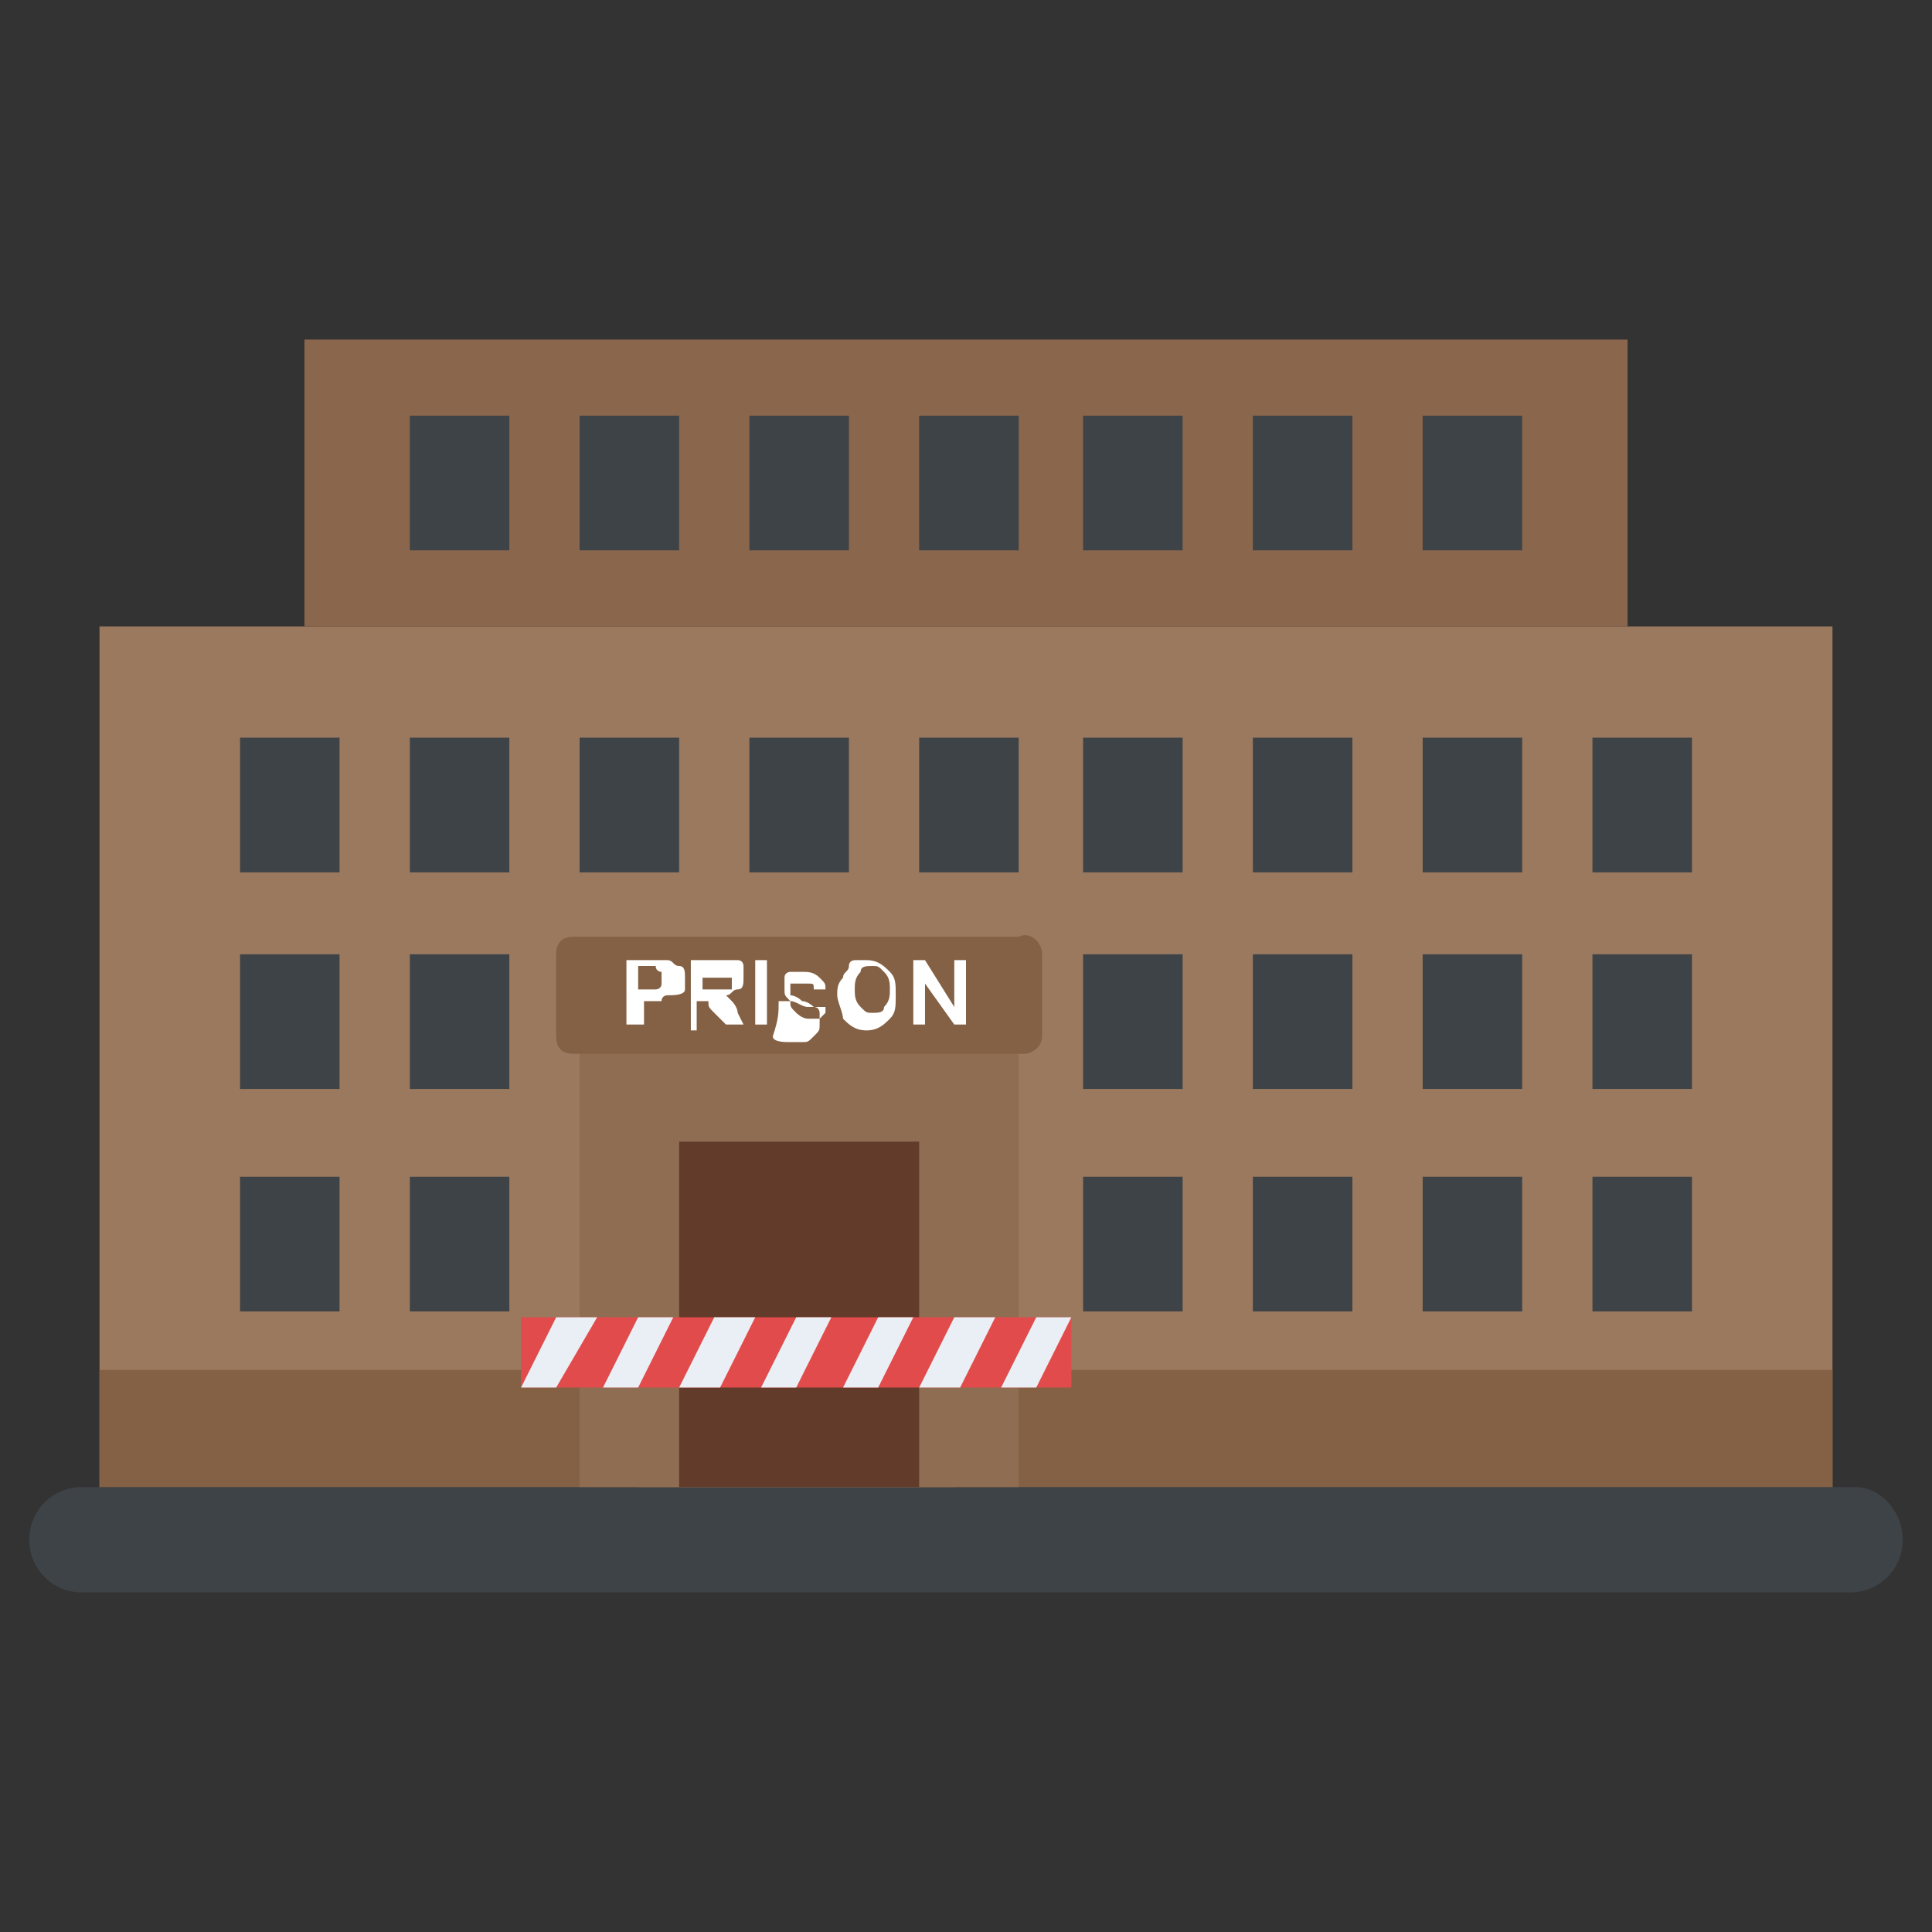 <?xml version="1.0" encoding="utf-8"?>
<!-- Generator: Adobe Illustrator 21.1.0, SVG Export Plug-In . SVG Version: 6.00 Build 0)  -->
<svg version="1.1" id="Layer_1" xmlns="http://www.w3.org/2000/svg" xmlns:xlink="http://www.w3.org/1999/xlink" x="0px" y="0px"
	 viewBox="0 0 33 33" style="enable-background:new 0 0 33 33;" xml:space="preserve">
<rect x="0" y="0" width="33" height="33" fill="#333333" stroke="none"/>
<style type="text/css">
	.st0{fill:#CBD6E0;}
	.st1{fill:#ACB9C1;}
	.st2{opacity:0.5;}
	.st3{fill:#BBC7D1;}
	.st4{fill:#DAE5EF;}
	.st5{fill:#FFD93B;}
	.st6{fill:#5A5F63;}
	.st7{fill:#2AB4CD;}
	.st8{fill:#1DA9BF;}
	.st9{fill:#38C0DC;}
	.st10{fill:#6D4135;}
	.st11{fill:#5B331D;}
	.st12{fill:#E24B4B;}
	.st13{fill:#E9EFF4;}
	.st14{fill:#DEE4E9;}
	.st15{fill:#FFFFFF;}
	.st16{fill:#428DC3;}
	.st17{fill:#9A795F;}
	.st18{fill:#846144;}
	.st19{fill:#3E4347;}
	.st20{fill:#89664C;}
	.st21{fill:#8F6D52;}
	.st22{fill:#633B2A;}
	.st23{fill:#4E99D2;}
	.st24{fill:#8CC63E;}
	.st25{fill:#65B1EF;}
	.st26{fill:#31373A;}
</style>
<g>
	<g>
		<rect x="1.7" y="10.7" class="st17" width="29.6" height="14.9"/>
	</g>
	<g>
		<rect x="1.7" y="23.4" class="st18" width="29.6" height="2.2"/>
	</g>
	<g>
		<path class="st19" d="M32.5,26.3c0,0.5-0.4,0.9-0.9,0.9H1.4c-0.5,0-0.9-0.4-0.9-0.9c0-0.5,0.4-0.9,0.9-0.9h30.3
			C32.1,25.4,32.5,25.8,32.5,26.3z"/>
	</g>
	<g>
		<g>
			<g>
				<rect x="4.1" y="12.6" class="st19" width="1.7" height="2.3"/>
			</g>
			<g>
				<rect x="7" y="12.6" class="st19" width="1.7" height="2.3"/>
			</g>
			<g>
				<rect x="9.9" y="12.6" class="st19" width="1.7" height="2.3"/>
			</g>
			<g>
				<rect x="12.8" y="12.6" class="st19" width="1.7" height="2.3"/>
			</g>
			<g>
				<rect x="15.7" y="12.6" class="st19" width="1.7" height="2.3"/>
			</g>
			<g>
				<rect x="18.5" y="12.6" class="st19" width="1.7" height="2.3"/>
			</g>
			<g>
				<rect x="21.4" y="12.6" class="st19" width="1.7" height="2.3"/>
			</g>
			<g>
				<rect x="24.3" y="12.6" class="st19" width="1.7" height="2.3"/>
			</g>
			<g>
				<rect x="27.2" y="12.6" class="st19" width="1.7" height="2.3"/>
			</g>
		</g>
		<g>
			<g>
				<rect x="4.1" y="16.3" class="st19" width="1.7" height="2.3"/>
			</g>
			<g>
				<rect x="7" y="16.3" class="st19" width="1.7" height="2.3"/>
			</g>
			<g>
				<rect x="18.5" y="16.3" class="st19" width="1.7" height="2.3"/>
			</g>
			<g>
				<rect x="21.4" y="16.3" class="st19" width="1.7" height="2.3"/>
			</g>
			<g>
				<rect x="24.3" y="16.3" class="st19" width="1.7" height="2.3"/>
			</g>
			<g>
				<rect x="27.2" y="16.3" class="st19" width="1.7" height="2.3"/>
			</g>
		</g>
		<g>
			<g>
				<rect x="4.1" y="20.1" class="st19" width="1.7" height="2.3"/>
			</g>
			<g>
				<rect x="7" y="20.1" class="st19" width="1.7" height="2.3"/>
			</g>
			<g>
				<rect x="18.5" y="20.1" class="st19" width="1.7" height="2.3"/>
			</g>
			<g>
				<rect x="21.4" y="20.1" class="st19" width="1.7" height="2.3"/>
			</g>
			<g>
				<rect x="24.3" y="20.1" class="st19" width="1.7" height="2.3"/>
			</g>
			<g>
				<rect x="27.2" y="20.1" class="st19" width="1.7" height="2.3"/>
			</g>
		</g>
	</g>
	<g>
		<rect x="5.2" y="5.8" class="st20" width="22.6" height="4.9"/>
	</g>
	<g>
		<g>
			<g>
				<rect x="7" y="7.1" class="st19" width="1.7" height="2.3"/>
			</g>
			<g>
				<rect x="9.9" y="7.1" class="st19" width="1.7" height="2.3"/>
			</g>
			<g>
				<rect x="12.8" y="7.1" class="st19" width="1.7" height="2.3"/>
			</g>
			<g>
				<rect x="15.7" y="7.1" class="st19" width="1.7" height="2.3"/>
			</g>
			<g>
				<rect x="18.5" y="7.1" class="st19" width="1.7" height="2.3"/>
			</g>
			<g>
				<rect x="21.4" y="7.1" class="st19" width="1.7" height="2.3"/>
			</g>
			<g>
				<rect x="24.3" y="7.1" class="st19" width="1.7" height="2.3"/>
			</g>
		</g>
	</g>
	<g>
		<rect x="9.9" y="16.3" class="st21" width="7.5" height="9.1"/>
	</g>
	<g>
		<path class="st18" d="M17.8,16.3v1.4c0,0.2-0.2,0.3-0.3,0.3H9.8c-0.2,0-0.3-0.1-0.3-0.3v-1.4c0-0.2,0.1-0.3,0.3-0.3h7.6
			C17.6,15.9,17.8,16.1,17.8,16.3z"/>
	</g>
	<g>
		<rect x="10.9" y="18.8" class="st21" width="5.4" height="6.6"/>
	</g>
	<g>
		<rect x="11.6" y="19.5" class="st22" width="4.1" height="5.9"/>
	</g>
	<g>
		<g>
			<path class="st15" d="M10.7,17.5v-1.1h0.4c0.1,0,0.2,0,0.3,0c0.1,0,0.1,0.1,0.2,0.1s0.1,0.1,0.1,0.2c0,0.1,0,0.1,0,0.2
				S11.5,17,11.4,17c0,0-0.1,0-0.1,0.1c-0.1,0-0.1,0-0.2,0h-0.1v0.4H10.7z M10.9,16.6v0.3h0.1c0.1,0,0.2,0,0.2,0c0,0,0.1,0,0.1-0.1
				s0-0.1,0-0.1c0,0,0-0.1,0-0.1c0,0-0.1,0-0.1-0.1c0,0-0.1,0-0.2,0H10.9z"/>
			<path class="st15" d="M11.8,17.5v-1.1h0.5c0.1,0,0.2,0,0.3,0c0.1,0,0.1,0.1,0.1,0.1s0,0.1,0,0.2c0,0.1,0,0.2-0.1,0.2
				S12.5,17,12.4,17c0,0,0.1,0.1,0.1,0.1s0.1,0.1,0.1,0.2l0.1,0.2h-0.3l-0.2-0.2c-0.1-0.1-0.1-0.1-0.1-0.2c0,0,0,0-0.1,0
				c0,0-0.1,0-0.1,0h0v0.5H11.8z M12,16.9h0.2c0.1,0,0.2,0,0.2,0c0,0,0,0,0.1,0c0,0,0-0.1,0-0.1c0,0,0-0.1,0-0.1s0,0-0.1,0
				c0,0-0.1,0-0.2,0H12V16.9z"/>
			<path class="st15" d="M12.9,17.5v-1.1h0.2v1.1H12.9z"/>
			<path class="st15" d="M13.3,17.1l0.2,0c0,0.1,0,0.1,0.1,0.2c0,0,0.1,0.1,0.2,0.1c0.1,0,0.1,0,0.2,0c0,0,0.1-0.1,0.1-0.1
				c0,0,0,0,0-0.1c0,0,0,0-0.1,0c0,0-0.1,0-0.2,0c-0.1,0-0.2-0.1-0.3-0.1c-0.1-0.1-0.1-0.1-0.1-0.2c0-0.1,0-0.1,0-0.2
				c0-0.1,0.1-0.1,0.1-0.1c0.1,0,0.1,0,0.2,0c0.1,0,0.2,0,0.3,0.1c0.1,0.1,0.1,0.1,0.1,0.2l-0.2,0c0-0.1,0-0.1-0.1-0.1
				c0,0-0.1,0-0.1,0c-0.1,0-0.1,0-0.2,0c0,0,0,0,0,0.1c0,0,0,0,0,0.1c0,0,0.1,0,0.2,0.1c0.1,0,0.2,0.1,0.2,0.1
				c0.1,0,0.1,0.1,0.1,0.1c0,0,0,0.1,0,0.2c0,0.1,0,0.1-0.1,0.2s-0.1,0.1-0.2,0.1s-0.1,0-0.2,0c-0.1,0-0.3,0-0.3-0.1
				C13.3,17.4,13.3,17.3,13.3,17.1z"/>
			<path class="st15" d="M14.3,17c0-0.1,0-0.2,0.1-0.3c0-0.1,0.1-0.1,0.1-0.2s0.1-0.1,0.1-0.1c0.1,0,0.2,0,0.2,0
				c0.2,0,0.3,0.1,0.4,0.2c0.1,0.1,0.1,0.2,0.1,0.4c0,0.2,0,0.3-0.1,0.4c-0.1,0.1-0.2,0.2-0.4,0.2c-0.2,0-0.3-0.1-0.4-0.2
				C14.4,17.3,14.3,17.1,14.3,17z M14.6,16.9c0,0.1,0,0.2,0.1,0.3c0.1,0.1,0.1,0.1,0.2,0.1s0.2,0,0.2-0.1c0.1-0.1,0.1-0.2,0.1-0.3
				c0-0.1,0-0.2-0.1-0.3c-0.1-0.1-0.1-0.1-0.2-0.1s-0.2,0-0.2,0.1C14.6,16.7,14.6,16.8,14.6,16.9z"/>
			<path class="st15" d="M15.6,17.5v-1.1h0.2l0.5,0.8v-0.8h0.2v1.1h-0.2l-0.5-0.7v0.7H15.6z"/>
		</g>
	</g>
	<g>
		<g>
			<rect x="8.9" y="22.5" class="st12" width="9.4" height="1.2"/>
		</g>
		<g>
			<polygon class="st13" points="10.2,22.5 9.5,22.5 8.9,23.7 9.5,23.7 			"/>
		</g>
		<g>
			<polygon class="st13" points="11.5,22.5 10.9,22.5 10.3,23.7 10.9,23.7 			"/>
		</g>
		<g>
			<polygon class="st13" points="12.9,22.5 12.2,22.5 11.6,23.7 12.3,23.7 			"/>
		</g>
		<g>
			<polygon class="st13" points="14.2,22.5 13.6,22.5 13,23.7 13.6,23.7 			"/>
		</g>
		<g>
			<polygon class="st13" points="15.6,22.5 15,22.5 14.4,23.7 15,23.7 			"/>
		</g>
		<g>
			<polygon class="st13" points="17,22.5 16.3,22.5 15.7,23.7 16.4,23.7 			"/>
		</g>
		<g>
			<polygon class="st13" points="18.3,22.5 17.7,22.5 17.1,23.7 17.7,23.7 18.3,22.5 			"/>
		</g>
	</g>
</g>
</svg>
